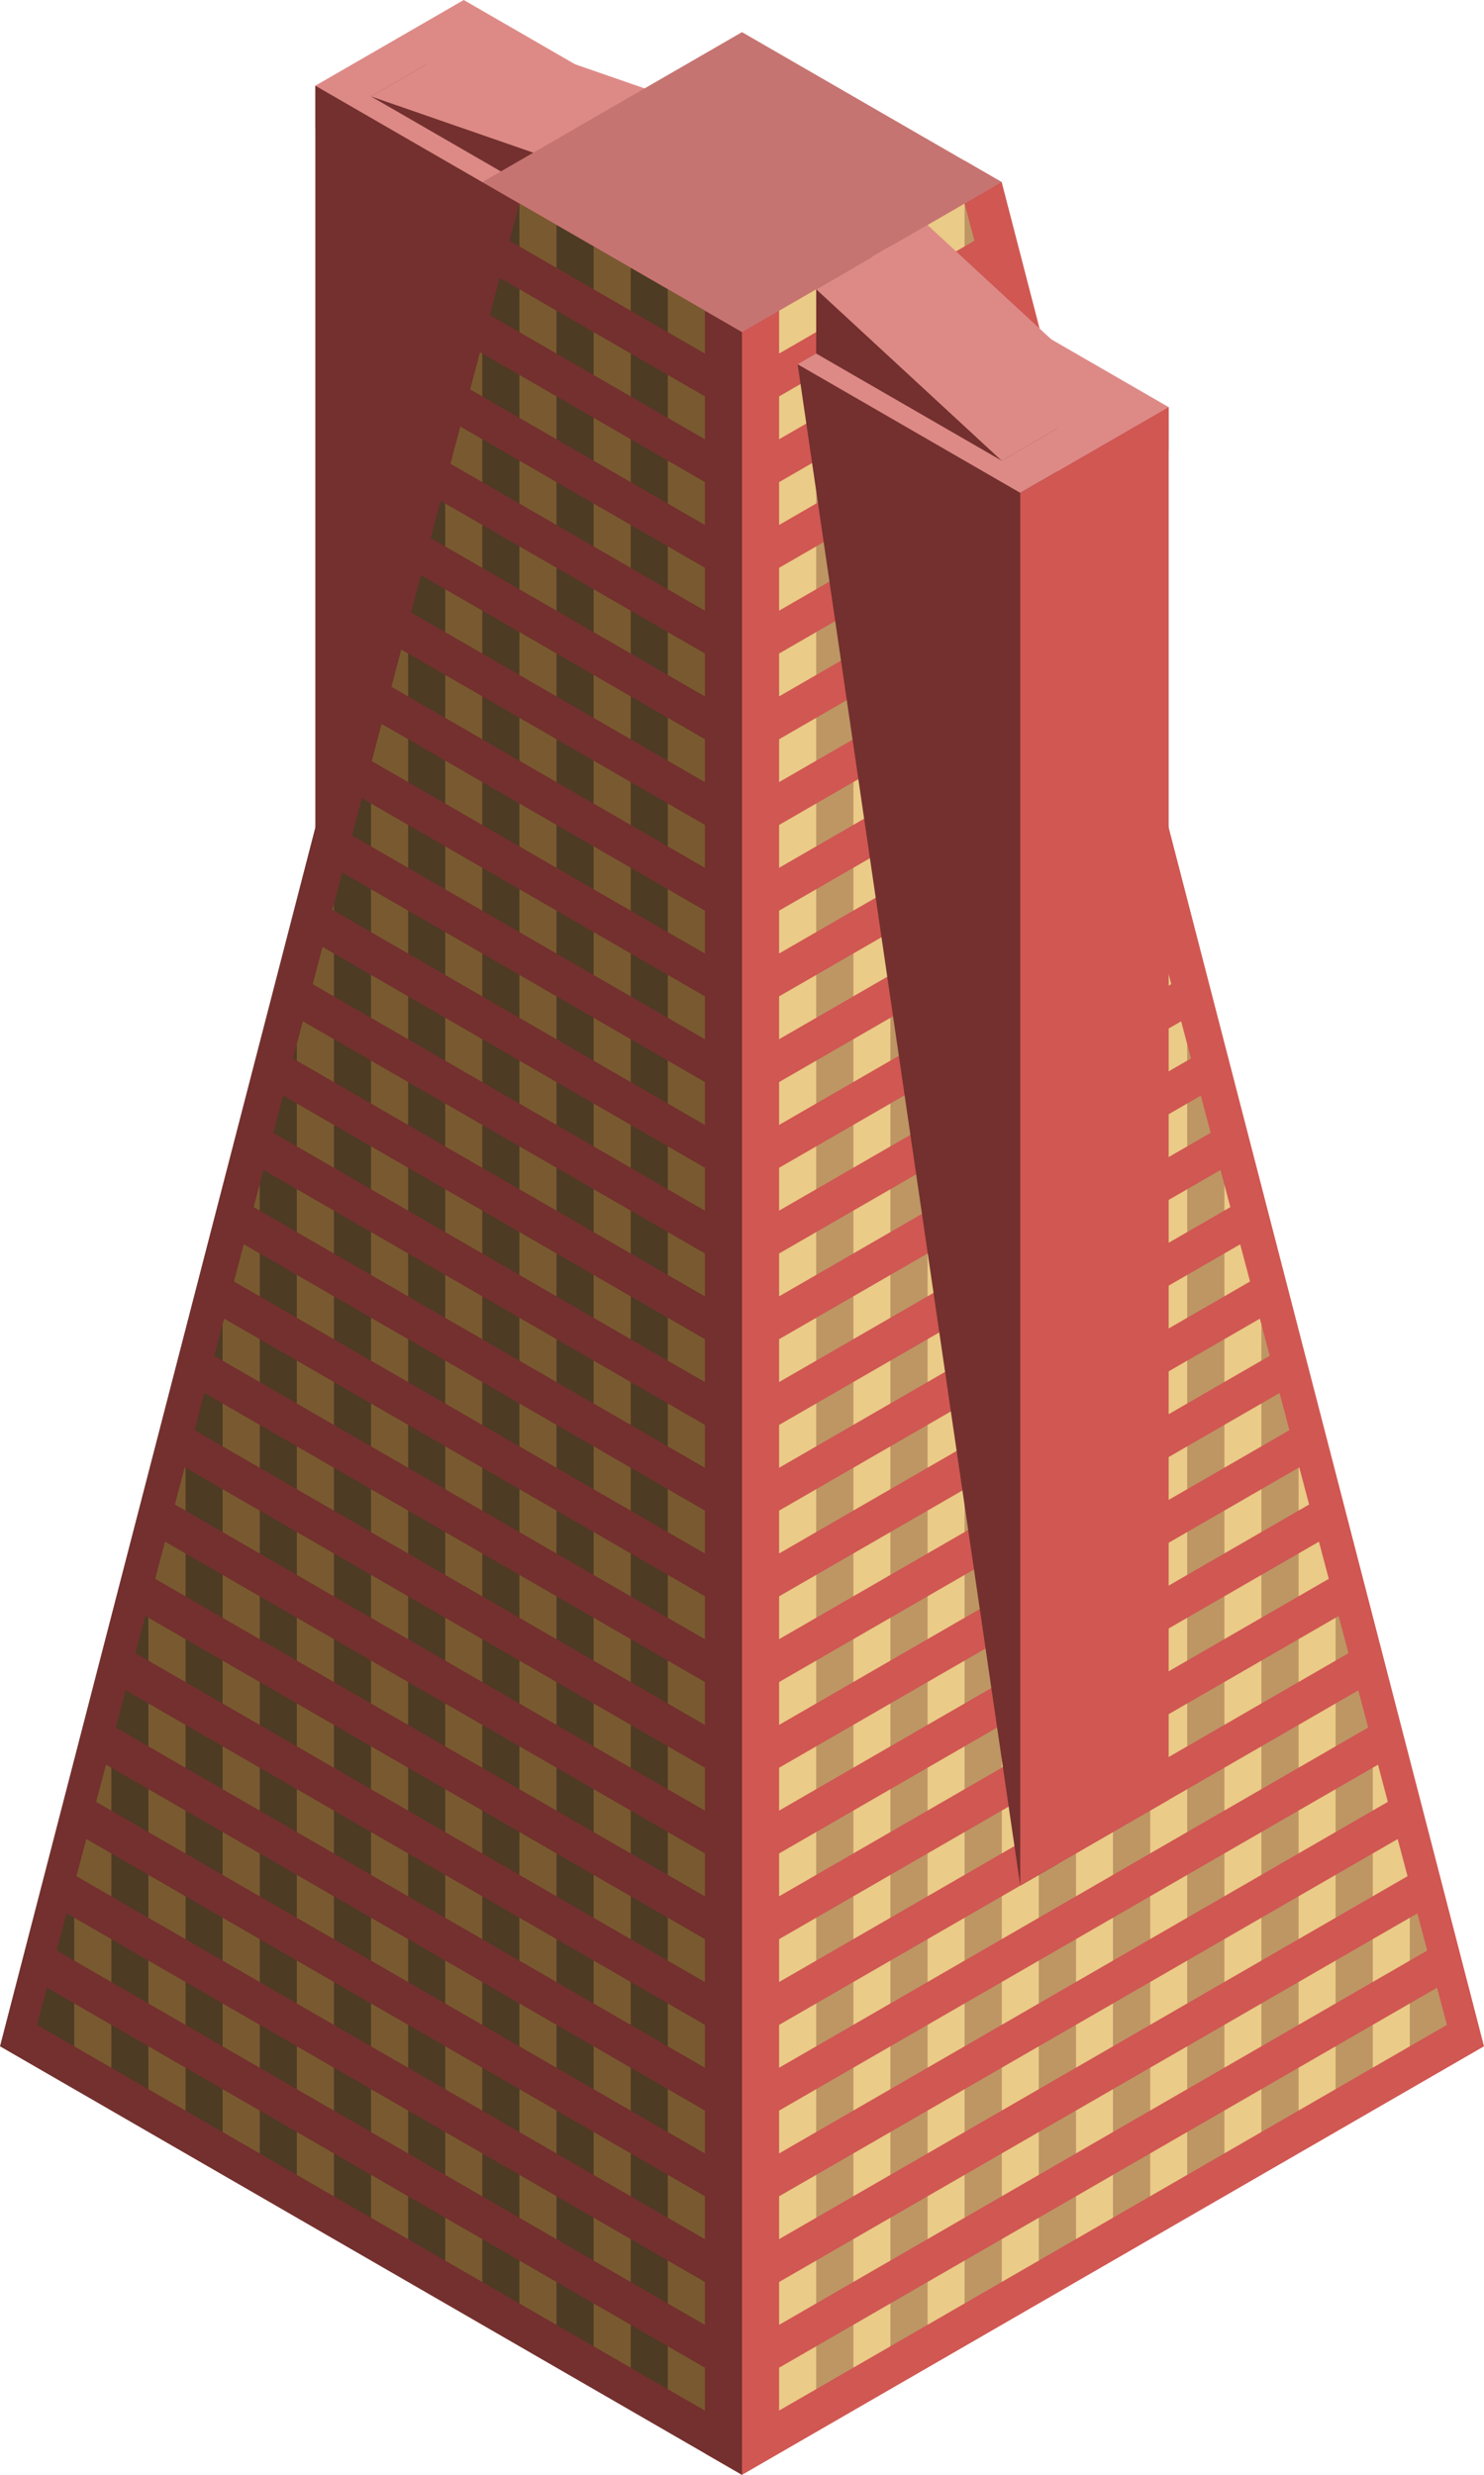 <svg id="Layer_1" data-name="Layer 1" xmlns="http://www.w3.org/2000/svg" viewBox="0 0 200 333.42">
  <defs>
    <style>
      .top-prim {
        fill: #dd8a87;
      }

      .exterior-L-prim {
        fill: #73302e;
      }

      .exterior-R-prim {
        fill: #d05752;
      }

      .top-dark {
        fill: #c67471;
      }

      .window-R-prim {
        fill: #bd9664;
      }

      .window-R-light {
        fill: #eacb87;
      }

      .window-L-prim {
        fill: #4d3b24;
      }

      .window-L-light {
        fill: #795a30;
      }
    </style>
  </defs>
  <title>Artboard 55</title>
  <g id="root">
    <path class="top-prim" d="M42.5,11.547v5.774l30,17.321,25-14.434L62.5,0Z"/>
    <path class="exterior-L-prim" d="M42.5,11.547V150.112l25-124.131Z"/>
    <path class="exterior-L-prim" d="M75,27.425V18.764L57.5,8.661,50,12.991Z"/>
    <path class="top-prim" d="M65,4.331l25,8.66-15,8.66-25-8.66Z"/>
    <path class="exterior-R-prim" d="M100,333.42l-5-2.886V36.085l5,2.887,30-17.321,5,2.887,65,251.147Z"/>
    <path class="exterior-L-prim" d="M100,333.42V38.972L72.5,23.095,65,24.538,0,275.685Z"/>
    <path id="anchor_65_44.744__70" data-name="anchor_65_44.744 _70" class="top-dark" d="M100,44.745l35-20.207L100,4.331,65,24.538Z"/>
    <polygon class="window-R-prim" points="155 278.572 148.558 282.291 150 281.459 150 287.232 145 290.119 145 284.345 140 287.232 140 293.006 159 282.036 155 284.345 155 278.572"/>
    <polygon class="window-R-prim" points="186.948 260.127 190 258.365 190 264.138 185 267.025 185 261.251 180 264.138 180 269.912 192.347 262.783 191.02 257.776 186.948 260.127"/>
    <polygon class="window-R-prim" points="120 298.78 120 304.552 125 301.666 125 295.893 120 298.78"/>
    <polygon class="window-R-prim" points="115 301.666 110 304.553 110 310.326 106.699 312.232 118 305.707 115 307.439 115 301.666"/>
    <polygon class="window-R-prim" points="135 290.119 129.363 293.374 130 293.006 130 298.779 125.096 301.611 138.5 293.872 135 295.892 135 290.119"/>
    <polygon class="window-R-prim" points="175 267.025 177.362 265.661 167.753 271.209 170 269.912 170 275.685 165 278.572 165 272.799 160 275.685 160 281.459 179.5 270.2 175 272.798 175 267.025"/>
    <polygon class="window-R-prim" points="180.408 217.715 180 217.95 180 223.724 181.735 222.722 180.408 217.715"/>
    <polygon class="window-R-prim" points="135 243.931 129.363 247.185 130 246.818 130 252.591 125.076 255.434 138.5 247.684 135 249.704 135 243.931"/>
    <polygon class="window-R-prim" points="175 220.837 177.362 219.473 167.753 225.021 170 223.724 170 229.497 165 232.384 165 226.611 160 229.497 160 235.271 179.5 224.012 175 226.61 175 220.837"/>
    <polygon class="window-R-prim" points="155 232.384 148.558 236.103 150 235.271 150 241.044 145 243.931 145 238.157 140 241.044 140 246.818 159 235.848 155 238.157 155 232.384"/>
    <polygon class="window-R-prim" points="120 252.592 120 258.365 125 255.478 125 249.705 120 252.592"/>
    <polygon class="window-R-prim" points="115 255.478 110 258.365 110 264.138 106.345 266.248 118 259.519 115 261.251 115 255.478"/>
    <polygon class="window-R-prim" points="169.796 177.654 167.982 178.701 169.796 177.654 169.796 177.654"/>
    <polygon class="window-R-prim" points="130 206.403 125.359 209.083 138.633 201.419 135 203.516 135 197.743 129.726 200.788 130 200.63 130 206.403"/>
    <polygon class="window-R-prim" points="159.089 189.609 155 191.969 155 186.196 148.854 189.744 150 189.083 150 194.856 145 197.743 145 191.969 140 194.856 140 200.63 159.089 189.609"/>
    <polygon class="window-R-prim" points="171.122 182.661 170 178.425 170 183.309 165 186.196 165 180.423 160 183.309 160 189.083 171.122 182.661"/>
    <polygon class="window-R-prim" points="106.436 220.008 117.918 213.379 115 215.063 115 209.29 110 212.177 110 217.95 106.436 220.008"/>
    <polygon class="window-R-prim" points="125 209.29 125 203.517 120 206.404 120 212.176 125 209.29"/>
    <polygon class="window-R-prim" points="110 171.762 107.386 173.271 117.821 167.246 115 168.875 115 163.102 120 160.215 120 165.988 125 163.102 125 157.328 130 154.442 130 160.215 126.117 162.457 138.5 155.308 135 157.328 135 151.555 140 148.668 140 154.442 159 143.472 155 145.781 155 140.008 159.184 137.592 159.184 137.592 145.47 145.509 150 142.895 150 148.668 145 151.555 145 145.781 105 168.875 105 168.875 110 165.989 110 171.762"/>
    <polygon class="window-R-prim" points="160.51 142.6 160 140.675 160 142.895 160.51 142.6"/>
    <polygon class="window-R-prim" points="110 125.574 107.386 127.084 118 120.955 115 122.687 115 116.914 120 114.027 120 119.8 125 116.914 125 111.14 130 108.254 130 114.027 125.096 116.859 138.5 109.12 135 111.14 135 105.367 140 102.48 140 108.254 149.898 102.539 149.898 102.539 145 105.367 145 99.593 105 122.687 105 122.687 110 119.801 110 125.574"/>
    <polygon class="window-R-prim" points="148.571 97.531 145.47 99.321 148.571 97.531 148.571 97.531"/>
    <polygon class="window-R-prim" points="110 79.386 106.699 81.292 118 74.767 115 76.499 115 70.726 120 67.839 120 73.613 125 70.726 125 64.952 130 62.066 130 67.839 125.096 70.671 138.5 62.932 135 64.952 135 59.179 137.959 57.47 137.959 57.47 105 76.499 105 76.499 110 73.613 110 79.386"/>
    <polygon class="window-R-prim" points="115 278.572 110 281.459 110 287.232 106.699 289.138 118 282.613 115 284.345 115 278.572"/>
    <polygon class="window-R-prim" points="135 267.025 129.363 270.28 130 269.912 130 275.685 125.096 278.516 138.5 270.778 135 272.798 135 267.025"/>
    <polygon class="window-R-prim" points="120 275.685 120 281.459 125 278.572 125 272.799 120 275.685"/>
    <polygon class="window-R-prim" points="185 238.157 180 241.044 180 246.818 187.041 242.753 187.041 242.753 185 243.931 185 238.157"/>
    <polygon class="window-R-prim" points="155 255.478 148.558 259.197 150 258.365 150 264.138 145 267.025 145 261.252 140 264.138 140 269.912 159 258.942 155 261.251 155 255.478"/>
    <polygon class="window-R-prim" points="175 243.931 177.362 242.567 167.753 248.115 170 246.818 170 252.591 165 255.478 165 249.704 160 252.591 160 258.365 179.5 247.107 175 249.704 175 243.931"/>
    <polygon class="window-R-prim" points="176.428 202.692 176.428 202.692 175 203.516 175 197.743 175.102 197.684 175.102 197.684 167.982 201.795 170 200.63 170 206.403 165 209.29 165 203.516 160 206.403 160 212.177 176.428 202.692"/>
    <polygon class="window-R-prim" points="158.755 212.896 155 215.063 155 209.29 148.558 213.009 150 212.177 150 217.95 145 220.837 145 215.064 140 217.95 140 223.724 158.755 212.896"/>
    <polygon class="window-R-prim" points="106.436 243.102 117.918 236.472 115 238.157 115 232.384 110 235.271 110 241.044 106.436 243.102"/>
    <polygon class="window-R-prim" points="125 232.384 125 226.611 120 229.497 120 235.271 125 232.384"/>
    <polygon class="window-R-prim" points="130 229.497 125.359 232.176 138.337 224.684 135 226.61 135 220.837 129.363 224.092 130 223.724 130 229.497"/>
    <polygon class="window-R-prim" points="159.089 166.515 155 168.875 155 163.102 148.854 166.651 150 165.989 150 171.762 145 174.649 145 168.876 140 171.762 140 177.536 159.089 166.515"/>
    <polygon class="window-R-prim" points="130 183.309 125.359 185.989 138.633 178.325 135 180.422 135 174.649 129.726 177.694 130 177.536 130 183.309"/>
    <polygon class="window-R-prim" points="165.816 162.631 165.816 162.631 165 163.102 165 159.55 164.49 157.623 160 160.215 160 165.989 165.816 162.631"/>
    <polygon class="window-R-prim" points="125 186.196 125 180.423 120 183.309 120 189.083 125 186.196"/>
    <polygon class="window-R-prim" points="106.436 196.914 118.178 190.134 115 191.969 115 186.196 110 189.083 110 194.856 106.436 196.914"/>
    <polygon class="window-R-prim" points="110 148.668 107.386 150.177 118 144.05 115 145.781 115 140.008 120 137.121 120 142.895 125 140.008 125 134.234 130 131.348 130 137.121 126.117 139.363 138.5 132.214 135 134.234 135 128.461 140 125.574 140 131.348 155.204 122.57 155.204 122.569 155 122.687 155 121.8 153.877 117.562 145.47 122.416 150 119.801 150 125.574 145 128.461 145 122.687 105 145.781 105 145.781 110 142.895 110 148.668"/>
    <polygon class="window-R-prim" points="110 102.48 106.699 104.386 118 97.862 115 99.593 115 93.82 120 90.933 120 96.707 125 93.82 125 88.046 130 85.16 130 90.933 125.096 93.764 138.5 86.026 135 88.046 135 82.273 140 79.386 140 85.16 144.592 82.509 143.265 77.501 105 99.593 105 99.593 110 96.707 110 102.48"/>
    <polygon class="window-R-prim" points="110 56.292 106.699 58.198 118 51.674 115 53.405 115 47.632 120 44.745 120 50.519 125 47.632 125 41.858 130 38.972 130 44.745 125.096 47.576 133.979 42.447 132.653 37.44 105 53.405 105 53.405 110 50.519 110 56.292"/>
    <polygon class="window-R-prim" points="120 287.233 120 293.006 125 290.119 125 284.345 120 287.233"/>
    <polygon class="window-R-prim" points="115 290.119 110 293.006 110 298.779 106.699 300.685 118 294.16 115 295.892 115 290.119"/>
    <polygon class="window-R-prim" points="135 278.572 129.363 281.826 130 281.459 130 287.232 125.096 290.063 138.5 282.325 135 284.345 135 278.572"/>
    <polygon class="window-R-prim" points="188.367 247.76 188.367 247.76 186.948 248.58 188.367 247.76"/>
    <polygon class="window-R-prim" points="155 267.025 148.558 270.744 150 269.912 150 275.685 145 278.572 145 272.799 140 275.685 140 281.459 159 270.489 155 272.798 155 267.025"/>
    <polygon class="window-R-prim" points="185 249.704 180 252.591 180 258.365 189.694 252.768 189.694 252.768 185 255.478 185 249.704"/>
    <polygon class="window-R-prim" points="175 255.478 177.362 254.114 167.753 259.662 170 258.365 170 264.138 165 267.025 165 261.252 160 264.138 160 269.912 179.5 258.654 175 261.251 175 255.478"/>
    <polygon class="window-R-prim" points="130 241.044 125.359 243.724 138.337 236.231 135 238.157 135 232.384 129.363 235.638 130 235.271 130 241.044"/>
    <polygon class="window-R-prim" points="125 243.931 125 238.158 120 241.045 120 246.818 125 243.931"/>
    <polygon class="window-R-prim" points="158.755 224.443 155 226.61 155 220.837 148.558 224.556 150 223.724 150 229.497 145 232.384 145 226.611 140 229.497 140 235.271 158.755 224.443"/>
    <polygon class="window-R-prim" points="106.436 254.649 117.918 248.02 115 249.704 115 243.931 110 246.818 110 252.591 106.436 254.649"/>
    <polygon class="window-R-prim" points="179.082 212.707 179.082 212.707 175 215.063 175 209.29 177.362 207.926 167.753 213.474 170 212.177 170 217.95 165 220.837 165 215.063 160 217.95 160 223.724 179.082 212.707"/>
    <polygon class="window-R-prim" points="130 194.856 125.359 197.536 138.633 189.872 135 191.969 135 186.196 129.726 189.241 130 189.083 130 194.856"/>
    <polygon class="window-R-prim" points="159.089 178.062 155 180.422 155 174.649 148.854 178.197 150 177.536 150 183.309 145 186.196 145 180.423 140 183.309 140 189.083 159.089 178.062"/>
    <polygon class="window-R-prim" points="125 197.743 125 191.969 120 194.857 120 200.63 125 197.743"/>
    <polygon class="window-R-prim" points="168.469 172.646 168.469 172.646 165 174.649 165 168.876 160 171.762 160 177.536 168.469 172.646"/>
    <polygon class="window-R-prim" points="106.436 208.461 118.178 201.682 115 203.516 115 197.743 110 200.63 110 206.403 106.436 208.461"/>
    <polygon class="window-R-prim" points="110 160.215 107.386 161.724 118 155.596 115 157.328 115 151.555 120 148.668 120 154.442 125 151.555 125 145.781 130 142.895 130 148.668 126.117 150.91 138.5 143.761 135 145.781 135 140.008 140 137.121 140 142.895 157.857 132.585 157.857 132.585 155 134.234 155 128.461 156.531 127.577 156.531 127.577 145.47 133.963 150 131.348 150 137.121 145 140.008 145 134.234 105 157.328 105 157.328 110 154.442 110 160.215"/>
    <polygon class="window-R-prim" points="145.918 87.516 145.47 87.775 145.918 87.516 145.918 87.516"/>
    <polygon class="window-R-prim" points="110 114.027 106.699 115.933 118 109.408 115 111.14 115 105.367 120 102.48 120 108.254 125 105.367 125 99.593 130 96.707 130 102.48 125.096 105.311 138.5 97.573 135 99.593 135 93.82 140 90.933 140 96.707 147.245 92.524 147.245 92.524 145 93.82 145 88.046 105 111.14 105 111.14 110 108.254 110 114.027"/>
    <polygon class="window-R-prim" points="110 67.839 106.699 69.745 118 63.22 115 64.952 115 59.179 120 56.292 120 62.066 125 59.179 125 53.405 130 50.519 130 56.292 125.096 59.123 136.633 52.463 136.633 52.463 135 53.405 135 47.632 135.306 47.455 135.306 47.455 105 64.952 105 64.952 110 62.066 110 67.839"/>
    <polygon class="window-R-prim" points="175 278.572 178.156 276.75 167.753 282.756 170 281.459 170 287.232 165 290.119 165 284.345 160 287.232 160 293.006 179.5 281.748 175 284.345 175 278.572"/>
    <polygon class="window-R-prim" points="115 313.213 110 316.1 110 321.873 106.699 323.779 118 317.255 115 318.986 115 313.213"/>
    <polygon class="window-R-prim" points="120 310.326 120 316.1 125 313.213 125 307.44 120 310.326"/>
    <polygon class="window-R-prim" points="155 290.119 148.558 293.838 150 293.006 150 298.779 145 301.666 145 295.892 140 298.78 140 304.553 159 293.583 155 295.892 155 290.119"/>
    <polygon class="window-R-prim" points="135 301.666 129.363 304.921 130 304.553 130 310.326 125.096 313.157 138.5 305.419 135 307.439 135 301.666"/>
    <polygon class="window-R-prim" points="193.673 267.791 186.948 271.674 190 269.912 190 275.685 185 278.572 185 272.799 180 275.685 180 281.459 195 272.799 193.673 267.791"/>
    <polygon class="window-R-prim" points="115 267.025 110 269.912 110 275.685 106.699 277.591 118 271.067 115 272.798 115 267.025"/>
    <polygon class="window-R-prim" points="120 264.138 120 269.912 125 267.025 125 261.252 120 264.138"/>
    <polygon class="window-R-prim" points="135 255.478 129.363 258.733 130 258.365 130 264.138 125.076 266.981 138.5 259.231 135 261.251 135 255.478"/>
    <polygon class="window-R-prim" points="155 243.931 148.558 247.65 150 246.818 150 252.591 145 255.478 145 249.705 140 252.592 140 258.365 159 247.395 155 249.704 155 243.931"/>
    <polygon class="window-R-prim" points="183.061 227.73 180 229.497 180 235.271 184.388 232.738 183.061 227.73"/>
    <polygon class="window-R-prim" points="175 232.384 177.362 231.02 167.753 236.568 170 235.271 170 241.044 165 243.931 165 238.157 160 241.044 160 246.818 179.5 235.56 175 238.157 175 232.384"/>
    <polygon class="window-R-prim" points="106.436 231.555 117.918 224.925 115 226.61 115 220.837 110 223.724 110 229.497 106.436 231.555"/>
    <polygon class="window-R-prim" points="159.089 201.156 155 203.516 155 197.743 148.854 201.292 150 200.63 150 206.403 145 209.29 145 203.516 140 206.404 140 212.177 159.089 201.156"/>
    <polygon class="window-R-prim" points="173.775 192.676 172.449 187.669 167.982 190.248 170 189.083 170 194.856 165 197.743 165 191.969 160 194.856 160 200.63 173.775 192.676"/>
    <polygon class="window-R-prim" points="125 220.837 125 215.064 120 217.95 120 223.724 125 220.837"/>
    <polygon class="window-R-prim" points="130 217.95 125.359 220.63 138.337 213.137 135 215.063 135 209.29 129.363 212.545 130 212.177 130 217.95"/>
    <polygon class="window-R-prim" points="110 183.309 106.436 185.367 118.178 178.588 115 180.422 115 174.649 120 171.762 120 177.536 125 174.649 125 168.875 130 165.989 130 171.762 125.359 174.442 138.633 166.778 135 168.875 135 163.102 140 160.215 140 165.989 159.163 154.925 155 157.328 155 151.555 160 148.668 160 154.442 163.163 152.615 161.836 147.608 145.47 157.057 150 154.442 150 160.215 145 163.102 145 157.328 105 180.422 105 180.422 110 177.536 110 183.309"/>
    <polygon class="window-R-prim" points="110 137.121 107.386 138.631 118 132.503 115 134.234 115 128.461 120 125.574 120 131.348 125 128.461 125 122.687 130 119.801 130 125.574 126.117 127.816 138.5 120.667 135 122.687 135 116.914 140 114.027 140 119.8 152.551 112.554 151.224 107.547 145.47 110.869 150 108.254 150 114.027 145 116.914 145 111.14 105 134.234 105 134.234 110 131.348 110 137.121"/>
    <polygon class="window-R-prim" points="110 90.933 106.699 92.839 118 86.314 115 88.046 115 82.273 120 79.386 120 85.16 125 82.273 125 76.499 130 73.613 130 79.386 125.096 82.217 138.5 74.479 135 76.499 135 70.726 140 67.839 140 73.613 141.939 72.493 140.612 67.486 105 88.046 105 88.046 110 85.16 110 90.933"/>
    <polygon class="window-R-prim" points="110 44.745 106.699 46.651 118 40.127 115 41.858 115 36.085 117.5 34.641 105 41.858 110 38.972 110 44.745"/>
    <polygon class="window-R-prim" points="125.096 36.03 131.326 32.432 130 27.425 130 33.198 125.096 36.03"/>
    <polygon class="window-R-prim" points="125 36.085 125 30.312 120 33.198 120 38.972 125 36.085"/>
    <polygon class="window-R-light" points="110 304.553 110 304.553 105 307.439 105 313.213 106.699 312.232 110 310.326 110 304.553"/>
    <polygon class="window-R-light" points="130 293.006 129.363 293.374 125 295.892 125 295.893 125 301.666 125 301.666 125.096 301.611 130 298.779 130 293.006"/>
    <polygon class="window-R-light" points="150 287.232 150 281.459 148.558 282.291 145 284.345 145 284.345 145 290.119 150 287.232"/>
    <polygon class="window-R-light" points="170 275.685 170 269.912 167.753 271.209 165 272.798 165 272.799 165 278.572 170 275.685"/>
    <polygon class="window-R-light" points="190 264.138 190 258.365 186.948 260.127 185 261.251 185 261.251 185 267.025 190 264.138"/>
    <polygon class="window-R-light" points="120 298.779 115 301.666 115 301.666 115 307.439 118 305.707 120 304.553 120 304.552 120 298.78 120 298.779"/>
    <polygon class="window-R-light" points="140 287.232 135 290.119 135 290.119 135 295.892 138.5 293.872 140 293.006 140 293.006 140 287.232 140 287.232"/>
    <polygon class="window-R-light" points="160 275.685 155 278.572 155 278.572 155 284.345 159 282.036 160 281.459 160 281.459 160 275.685 160 275.685"/>
    <polygon class="window-R-light" points="180 264.138 177.362 265.661 175 267.025 175 272.798 179.5 270.2 180 269.912 180 269.912 180 264.138 180 264.138"/>
    <polygon class="window-R-light" points="110 281.459 110 281.459 105 284.345 105 290.119 106.699 289.138 110 287.232 110 281.459"/>
    <polygon class="window-R-light" points="130 269.912 129.363 270.28 125 272.798 125 272.799 125 278.572 125 278.572 125.096 278.516 130 275.685 130 269.912"/>
    <polygon class="window-R-light" points="150 264.138 150 258.365 148.558 259.197 145 261.251 145 261.252 145 267.025 150 264.138"/>
    <polygon class="window-R-light" points="170 252.591 170 246.818 167.753 248.115 165 249.704 165 249.704 165 255.478 170 252.591"/>
    <polygon class="window-R-light" points="185 238.157 185 243.931 187.041 242.753 185.714 237.745 185 238.157 185 238.157"/>
    <polygon class="window-R-light" points="120 275.685 115 278.572 115 278.572 115 284.345 118 282.613 120 281.459 120 281.459 120 275.685 120 275.685"/>
    <polygon class="window-R-light" points="140 264.138 135 267.025 135 267.025 135 272.798 138.5 270.778 140 269.912 140 269.912 140 264.138 140 264.138"/>
    <polygon class="window-R-light" points="160 252.591 155 255.478 155 255.478 155 261.251 159 258.942 160 258.365 160 258.365 160 252.591 160 252.591"/>
    <polygon class="window-R-light" points="180 241.044 177.362 242.567 175 243.931 175 249.704 179.5 247.107 180 246.818 180 246.818 180 241.044 180 241.044"/>
    <polygon class="window-R-light" points="110 258.365 110 258.365 105 261.251 105 267.025 106.345 266.248 110 264.138 110 258.365"/>
    <polygon class="window-R-light" points="130 246.818 129.363 247.185 125 249.704 125 249.705 125 255.478 125 255.478 125.076 255.434 130 252.591 130 246.818"/>
    <polygon class="window-R-light" points="150 241.044 150 235.271 148.558 236.103 145 238.157 145 238.157 145 243.931 150 241.044"/>
    <polygon class="window-R-light" points="170 229.497 170 223.724 167.753 225.021 165 226.61 165 226.611 165 232.384 170 229.497"/>
    <polygon class="window-R-light" points="120 252.591 115 255.478 115 255.478 115 261.251 118 259.519 120 258.365 120 258.365 120 252.592 120 252.591"/>
    <polygon class="window-R-light" points="140 241.044 135 243.931 135 243.931 135 249.704 138.5 247.684 140 246.818 140 246.818 140 241.044 140 241.044"/>
    <polygon class="window-R-light" points="160 229.497 155 232.384 155 232.384 155 238.157 159 235.848 160 235.271 160 235.271 160 229.497 160 229.497"/>
    <polygon class="window-R-light" points="180 217.95 177.362 219.473 175 220.837 175 226.61 179.5 224.012 180 223.724 180 223.724 180 217.95 180 217.95"/>
    <polygon class="window-R-light" points="105 243.931 106.436 243.102 110 241.044 110 235.271 110 235.271 105 238.157 105 243.931"/>
    <polygon class="window-R-light" points="125 232.384 125.359 232.176 130 229.497 130 223.724 129.363 224.092 125 226.61 125 226.611 125 232.384 125 232.384"/>
    <polygon class="window-R-light" points="150 217.95 150 212.177 148.558 213.009 145 215.063 145 215.064 145 220.837 150 217.95"/>
    <polygon class="window-R-light" points="170 206.403 170 200.63 167.982 201.795 165 203.516 165 203.516 165 209.29 170 206.403"/>
    <polygon class="window-R-light" points="117.918 236.472 120 235.271 120 235.271 120 229.497 120 229.497 115 232.384 115 232.384 115 238.157 117.918 236.472"/>
    <polygon class="window-R-light" points="138.337 224.684 140 223.724 140 223.724 140 217.95 140 217.95 135 220.837 135 220.837 135 226.61 138.337 224.684"/>
    <polygon class="window-R-light" points="158.755 212.896 160 212.177 160 212.177 160 206.403 160 206.403 155 209.29 155 209.29 155 215.063 158.755 212.896"/>
    <polygon class="window-R-light" points="175 203.516 176.428 202.692 175.102 197.684 175 197.743 175 203.516"/>
    <polygon class="window-R-light" points="105 220.837 106.436 220.008 110 217.95 110 212.177 110 212.177 105 215.063 105 220.837"/>
    <polygon class="window-R-light" points="125 209.29 125.359 209.083 130 206.403 130 200.63 129.726 200.788 125 203.516 125 203.517 125 209.29 125 209.29"/>
    <polygon class="window-R-light" points="150 194.856 150 189.083 148.854 189.744 145 191.969 145 191.969 145 197.743 150 194.856"/>
    <polygon class="window-R-light" points="170 183.309 170 178.425 169.796 177.654 167.982 178.701 165 180.422 165 180.423 165 186.196 170 183.309"/>
    <polygon class="window-R-light" points="117.918 213.379 120 212.177 120 212.176 120 206.404 120 206.403 115 209.29 115 209.29 115 215.063 117.918 213.379"/>
    <polygon class="window-R-light" points="138.633 201.419 140 200.63 140 200.63 140 194.856 140 194.856 135 197.743 135 197.743 135 203.516 138.633 201.419"/>
    <polygon class="window-R-light" points="159.089 189.609 160 189.083 160 189.083 160 183.309 160 183.309 155 186.196 155 186.196 155 191.969 159.089 189.609"/>
    <polygon class="window-R-light" points="105 197.743 106.436 196.914 110 194.856 110 189.083 110 189.083 105 191.969 105 197.743"/>
    <polygon class="window-R-light" points="125 186.196 125.359 185.989 130 183.309 130 177.536 129.726 177.694 125 180.422 125 180.423 125 186.196 125 186.196"/>
    <polygon class="window-R-light" points="150 171.762 150 165.989 148.854 166.651 145 168.875 145 168.876 145 174.649 150 171.762"/>
    <polygon class="window-R-light" points="165.816 162.631 165 159.55 165 163.102 165.816 162.631"/>
    <polygon class="window-R-light" points="118.178 190.134 120 189.083 120 189.083 120 183.309 120 183.309 115 186.196 115 186.196 115 191.969 118.178 190.134"/>
    <polygon class="window-R-light" points="138.633 178.325 140 177.536 140 177.536 140 171.762 140 171.762 135 174.649 135 174.649 135 180.422 138.633 178.325"/>
    <polygon class="window-R-light" points="159.089 166.515 160 165.989 160 165.989 160 160.215 160 160.215 155 163.102 155 163.102 155 168.875 159.089 166.515"/>
    <polygon class="window-R-light" points="110 171.762 110 165.989 105 168.875 105 174.649 107.386 173.271 110 171.762"/>
    <polygon class="window-R-light" points="130 154.442 125 157.328 125 163.102 125 163.102 126.117 162.457 130 160.215 130 154.442"/>
    <polygon class="window-R-light" points="150 148.668 150 142.895 145.47 145.509 145 145.781 145 145.781 145 151.555 150 148.668"/>
    <polygon class="window-R-light" points="115 163.102 115 168.875 117.821 167.246 120 165.989 120 165.988 120 160.215 115 163.102"/>
    <polygon class="window-R-light" points="135 151.555 135 157.328 138.5 155.308 140 154.442 140 154.442 140 148.668 135 151.555"/>
    <polygon class="window-R-light" points="155 145.781 159 143.472 160 142.895 160 142.895 160 140.675 159.184 137.592 155 140.008 155 145.781"/>
    <polygon class="window-R-light" points="110 148.668 110 142.895 105 145.781 105 151.555 107.386 150.177 110 148.668"/>
    <polygon class="window-R-light" points="130 131.348 125 134.234 125 140.008 125 140.008 126.117 139.363 130 137.121 130 131.348"/>
    <polygon class="window-R-light" points="150 125.574 150 119.801 145.47 122.416 145 122.687 145 122.687 145 128.461 150 125.574"/>
    <polygon class="window-R-light" points="115 140.008 115 145.781 118 144.05 120 142.895 120 142.895 120 137.121 115 140.008"/>
    <polygon class="window-R-light" points="135 128.461 135 134.234 138.5 132.214 140 131.348 140 131.348 140 125.574 135 128.461"/>
    <polygon class="window-R-light" points="155.204 122.569 155 121.8 155 122.687 155.204 122.569"/>
    <polygon class="window-R-light" points="110 125.574 110 119.801 105 122.687 105 128.461 107.386 127.084 110 125.574"/>
    <polygon class="window-R-light" points="130 108.254 125 111.14 125 116.914 125 116.914 125.096 116.859 130 114.027 130 108.254"/>
    <polygon class="window-R-light" points="149.898 102.539 148.571 97.531 145.47 99.321 145 99.593 145 99.593 145 105.367 149.898 102.539"/>
    <polygon class="window-R-light" points="115 116.914 115 122.687 118 120.955 120 119.801 120 119.8 120 114.027 115 116.914"/>
    <polygon class="window-R-light" points="135 105.367 135 111.14 138.5 109.12 140 108.254 140 108.254 140 102.48 135 105.367"/>
    <polygon class="window-R-light" points="110 102.48 110 96.707 105 99.593 105 105.367 106.699 104.386 110 102.48"/>
    <polygon class="window-R-light" points="130 85.16 125 88.046 125 93.82 125 93.82 125.096 93.764 130 90.933 130 85.16"/>
    <polygon class="window-R-light" points="115 93.82 115 99.593 118 97.862 120 96.707 120 96.707 120 90.933 115 93.82"/>
    <polygon class="window-R-light" points="135 82.273 135 88.046 138.5 86.026 140 85.16 140 85.16 140 79.386 135 82.273"/>
    <polygon class="window-R-light" points="110 79.386 110 73.613 105 76.499 105 82.273 106.699 81.292 110 79.386"/>
    <polygon class="window-R-light" points="130 62.066 125 64.952 125 70.726 125 70.726 125.096 70.671 130 67.839 130 62.066"/>
    <polygon class="window-R-light" points="115 70.726 115 76.499 118 74.767 120 73.613 120 73.613 120 67.839 115 70.726"/>
    <polygon class="window-R-light" points="135 64.952 138.5 62.932 139.286 62.478 137.959 57.47 135 59.179 135 64.952"/>
    <polygon class="window-R-light" points="110 56.292 110 50.519 105 53.405 105 59.179 106.699 58.198 110 56.292"/>
    <polygon class="window-R-light" points="130 38.972 125 41.858 125 47.632 125 47.632 125.096 47.576 130 44.745 130 38.972"/>
    <polygon class="window-R-light" points="115 47.632 115 53.405 118 51.674 120 50.519 120 50.519 120 44.745 115 47.632"/>
    <polygon class="window-R-light" points="110 316.1 110 316.1 105 318.986 105 324.76 106.699 323.779 110 321.873 110 316.1"/>
    <polygon class="window-R-light" points="130 304.553 129.363 304.921 125 307.439 125 307.44 125 313.213 125 313.213 125.096 313.157 130 310.326 130 304.553"/>
    <polygon class="window-R-light" points="150 298.779 150 293.006 148.558 293.838 145 295.892 145 295.892 145 301.666 150 298.779"/>
    <polygon class="window-R-light" points="170 287.232 170 281.459 167.753 282.756 165 284.345 165 284.345 165 290.119 170 287.232"/>
    <polygon class="window-R-light" points="190 275.685 190 269.912 186.948 271.674 185 272.798 185 272.799 185 278.572 190 275.685"/>
    <polygon class="window-R-light" points="120 310.326 115 313.213 115 313.213 115 318.986 118 317.255 118.687 316.858 120 316.1 120 316.1 120 310.326 120 310.326"/>
    <polygon class="window-R-light" points="140 298.779 135 301.666 135 301.666 135 307.439 138.5 305.419 139.424 304.885 140 304.553 140 304.553 140 298.78 140 298.779"/>
    <polygon class="window-R-light" points="160 287.232 155 290.119 155 290.119 155 295.892 159 293.583 160 293.006 160 293.006 160 287.232 160 287.232"/>
    <polygon class="window-R-light" points="180 275.685 178.156 276.75 175 278.572 175 284.345 179.5 281.748 180 281.459 180 281.459 180 275.685 180 275.685"/>
    <polygon class="window-R-light" points="110 293.006 110 293.006 105 295.892 105 301.666 106.699 300.685 110 298.779 110 293.006"/>
    <polygon class="window-R-light" points="130 281.459 129.363 281.826 125 284.345 125 284.345 125 290.119 125 290.119 125.096 290.063 130 287.232 130 281.459"/>
    <polygon class="window-R-light" points="150 275.685 150 269.912 148.558 270.744 145 272.798 145 272.799 145 278.572 150 275.685"/>
    <polygon class="window-R-light" points="170 264.138 170 258.365 167.753 259.662 165 261.251 165 261.252 165 267.025 170 264.138"/>
    <polygon class="window-R-light" points="185 249.704 185 249.704 185 255.478 189.694 252.768 188.367 247.76 186.948 248.58 185 249.704"/>
    <polygon class="window-R-light" points="120 287.232 115 290.119 115 290.119 115 295.892 118 294.16 120 293.006 120 293.006 120 287.233 120 287.232"/>
    <polygon class="window-R-light" points="140 275.685 135 278.572 135 278.572 135 284.345 138.5 282.325 140 281.459 140 281.459 140 275.685 140 275.685"/>
    <polygon class="window-R-light" points="160 264.138 155 267.025 155 267.025 155 272.798 159 270.489 160 269.912 160 269.912 160 264.138 160 264.138"/>
    <polygon class="window-R-light" points="180 252.591 177.362 254.114 175 255.478 175 261.251 179.5 258.654 180 258.365 180 258.365 180 252.591 180 252.591"/>
    <polygon class="window-R-light" points="110 269.912 110 269.912 105 272.798 105 278.572 106.699 277.591 110 275.685 110 269.912"/>
    <polygon class="window-R-light" points="130 258.365 129.363 258.733 125 261.251 125 261.252 125 267.025 125 267.025 125.076 266.981 130 264.138 130 258.365"/>
    <polygon class="window-R-light" points="150 252.591 150 246.818 148.558 247.65 145 249.704 145 249.705 145 255.478 150 252.591"/>
    <polygon class="window-R-light" points="170 241.044 170 235.271 167.753 236.568 165 238.157 165 238.157 165 243.931 170 241.044"/>
    <polygon class="window-R-light" points="120 264.138 115 267.025 115 267.025 115 272.798 118 271.067 120 269.912 120 269.912 120 264.138 120 264.138"/>
    <polygon class="window-R-light" points="140 252.591 135 255.478 135 255.478 135 261.251 138.5 259.231 140 258.365 140 258.365 140 252.592 140 252.591"/>
    <polygon class="window-R-light" points="160 241.044 155 243.931 155 243.931 155 249.704 159 247.395 160 246.818 160 246.818 160 241.044 160 241.044"/>
    <polygon class="window-R-light" points="180 229.497 177.362 231.02 175 232.384 175 238.157 179.5 235.56 180 235.271 180 235.271 180 229.497 180 229.497"/>
    <polygon class="window-R-light" points="105 255.478 106.436 254.649 110 252.591 110 246.818 110 246.818 105 249.704 105 255.478"/>
    <polygon class="window-R-light" points="125 243.931 125.359 243.724 130 241.044 130 235.271 129.363 235.638 125 238.157 125 238.158 125 243.931 125 243.931"/>
    <polygon class="window-R-light" points="150 229.497 150 223.724 148.558 224.556 145 226.61 145 226.611 145 232.384 150 229.497"/>
    <polygon class="window-R-light" points="170 217.95 170 212.177 167.753 213.474 165 215.063 165 215.063 165 220.837 170 217.95"/>
    <polygon class="window-R-light" points="117.918 248.02 120 246.818 120 246.818 120 241.045 120 241.044 115 243.931 115 243.931 115 249.704 117.918 248.02"/>
    <polygon class="window-R-light" points="138.337 236.231 140 235.271 140 235.271 140 229.497 140 229.497 135 232.384 135 232.384 135 238.157 138.337 236.231"/>
    <polygon class="window-R-light" points="158.755 224.443 160 223.724 160 223.724 160 217.95 160 217.95 155 220.837 155 220.837 155 226.61 158.755 224.443"/>
    <polygon class="window-R-light" points="175 215.063 179.082 212.707 177.755 207.699 177.362 207.926 175 209.29 175 215.063"/>
    <polygon class="window-R-light" points="105 232.384 106.436 231.555 110 229.497 110 223.724 110 223.724 105 226.61 105 232.384"/>
    <polygon class="window-R-light" points="125 220.837 125.359 220.63 130 217.95 130 212.177 129.363 212.545 125 215.063 125 215.064 125 220.837 125 220.837"/>
    <polygon class="window-R-light" points="150 206.403 150 200.63 148.854 201.292 145 203.516 145 203.516 145 209.29 150 206.403"/>
    <polygon class="window-R-light" points="170 194.856 170 189.083 167.982 190.248 165 191.969 165 191.969 165 197.743 170 194.856"/>
    <polygon class="window-R-light" points="117.918 224.925 120 223.724 120 223.724 120 217.95 120 217.95 115 220.837 115 220.837 115 226.61 117.918 224.925"/>
    <polygon class="window-R-light" points="138.337 213.137 140 212.177 140 212.177 140 206.404 140 206.403 135 209.29 135 209.29 135 215.063 138.337 213.137"/>
    <polygon class="window-R-light" points="159.089 201.156 160 200.63 160 200.63 160 194.856 160 194.856 155 197.743 155 197.743 155 203.516 159.089 201.156"/>
    <polygon class="window-R-light" points="105 209.29 106.436 208.461 110 206.403 110 200.63 110 200.63 105 203.516 105 209.29"/>
    <polygon class="window-R-light" points="125 197.743 125.359 197.536 130 194.856 130 189.083 129.726 189.241 125 191.969 125 191.969 125 197.743 125 197.743"/>
    <polygon class="window-R-light" points="150 183.309 150 177.536 148.854 178.197 145 180.422 145 180.423 145 186.196 150 183.309"/>
    <polygon class="window-R-light" points="168.469 172.646 167.143 167.638 165 168.875 165 168.876 165 174.649 168.469 172.646"/>
    <polygon class="window-R-light" points="118.178 201.682 120 200.63 120 200.63 120 194.857 120 194.856 115 197.743 115 197.743 115 203.516 118.178 201.682"/>
    <polygon class="window-R-light" points="138.633 189.872 140 189.083 140 189.083 140 183.309 140 183.309 135 186.196 135 186.196 135 191.969 138.633 189.872"/>
    <polygon class="window-R-light" points="159.089 178.062 160 177.536 160 177.536 160 171.762 160 171.762 155 174.649 155 174.649 155 180.422 159.089 178.062"/>
    <polygon class="window-R-light" points="105 186.196 106.436 185.367 110 183.309 110 177.536 105 180.422 105 186.196"/>
    <polygon class="window-R-light" points="130 165.989 125 168.875 125 174.649 125 174.649 125.359 174.442 130 171.762 130 165.989"/>
    <polygon class="window-R-light" points="150 160.215 150 154.442 145.47 157.057 145 157.328 145 157.328 145 163.102 150 160.215"/>
    <polygon class="window-R-light" points="115 174.649 115 180.422 118.178 178.588 120 177.536 120 177.536 120 171.762 115 174.649"/>
    <polygon class="window-R-light" points="135 163.102 135 168.875 138.633 166.778 140 165.989 140 165.989 140 160.215 135 163.102"/>
    <polygon class="window-R-light" points="155 151.555 155 157.328 159.163 154.925 160 154.442 160 154.442 160 148.668 155 151.555"/>
    <polygon class="window-R-light" points="110 160.215 110 154.442 105 157.328 105 163.102 107.386 161.724 110 160.215"/>
    <polygon class="window-R-light" points="130 142.895 125 145.781 125 151.555 125 151.555 126.117 150.91 130 148.668 130 142.895"/>
    <polygon class="window-R-light" points="150 137.121 150 131.348 145.47 133.963 145 134.234 145 134.234 145 140.008 150 137.121"/>
    <polygon class="window-R-light" points="115 151.555 115 157.328 118 155.596 120 154.442 120 154.442 120 148.668 115 151.555"/>
    <polygon class="window-R-light" points="135 140.008 135 145.781 138.5 143.761 140 142.895 140 142.895 140 137.121 135 140.008"/>
    <polygon class="window-R-light" points="155 134.234 157.857 132.585 156.531 127.577 155 128.461 155 134.234"/>
    <polygon class="window-R-light" points="110 137.121 110 131.348 105 134.234 105 140.008 107.386 138.631 110 137.121"/>
    <polygon class="window-R-light" points="130 119.801 125 122.687 125 128.461 125 128.461 126.117 127.816 130 125.574 130 119.801"/>
    <polygon class="window-R-light" points="150 114.027 150 108.254 145.47 110.869 145 111.14 145 111.14 145 116.914 150 114.027"/>
    <polygon class="window-R-light" points="115 128.461 115 134.234 118 132.503 120 131.348 120 131.348 120 125.574 115 128.461"/>
    <polygon class="window-R-light" points="135 116.914 135 122.687 138.5 120.667 140 119.801 140 119.8 140 114.027 135 116.914"/>
    <polygon class="window-R-light" points="110 114.027 110 108.254 105 111.14 105 116.914 106.699 115.933 110 114.027"/>
    <polygon class="window-R-light" points="130 96.707 125 99.593 125 105.367 125 105.367 125.096 105.311 130 102.48 130 96.707"/>
    <polygon class="window-R-light" points="147.245 92.524 145.918 87.516 145.47 87.775 145 88.046 145 88.046 145 93.82 147.245 92.524"/>
    <polygon class="window-R-light" points="115 105.367 115 111.14 118 109.408 120 108.254 120 108.254 120 102.48 115 105.367"/>
    <polygon class="window-R-light" points="135 93.82 135 99.593 138.5 97.573 140 96.707 140 96.707 140 90.933 135 93.82"/>
    <polygon class="window-R-light" points="110 90.933 110 85.16 105 88.046 105 93.82 106.699 92.839 110 90.933"/>
    <polygon class="window-R-light" points="130 73.613 125 76.499 125 82.273 125 82.273 125.096 82.217 130 79.386 130 73.613"/>
    <polygon class="window-R-light" points="115 82.273 115 88.046 118 86.314 120 85.16 120 85.16 120 79.386 115 82.273"/>
    <polygon class="window-R-light" points="135 70.726 135 76.499 138.5 74.479 140 73.613 140 73.613 140 67.839 135 70.726"/>
    <polygon class="window-R-light" points="110 67.839 110 62.066 105 64.952 105 70.726 106.699 69.745 110 67.839"/>
    <polygon class="window-R-light" points="130 50.519 125 53.405 125 59.179 125 59.179 125.096 59.123 130 56.292 130 50.519"/>
    <polygon class="window-R-light" points="115 59.179 115 64.952 118 63.22 120 62.066 120 62.066 120 56.292 115 59.179"/>
    <polygon class="window-R-light" points="135 53.405 136.633 52.463 135.306 47.455 135 47.632 135 53.405"/>
    <polygon class="window-R-light" points="110 44.745 110 38.972 105 41.858 105 47.632 106.699 46.651 110 44.745"/>
    <polygon class="window-R-light" points="125 36.085 125.096 36.03 130 33.198 130 27.425 125 30.312 125 36.085 125 36.085"/>
    <polygon class="window-R-light" points="115 41.858 118 40.127 120 38.972 120 38.972 120 33.198 117.5 34.641 115 36.085 115 41.858"/>
    <path class="top-prim" d="M107.5,49.075l2.5,7.217,27.5,15.877,20-11.547V54.849l-30-17.321Z"/>
    <path class="exterior-L-prim" d="M137.5,66.396l5-2.887V251.148l-5,2.887-30-204.96Z"/>
    <path class="exterior-R-prim" d="M137.5,254.035l20-11.547V54.849l-20,11.547Z"/>
    <path class="exterior-L-prim" d="M135,62.066l7.5-4.33-25-23.094-7.5,4.33v8.66Z"/>
    <path class="top-prim" d="M125,30.311l25,23.094-15,8.661L110,38.972Z"/>
    <polygon class="window-L-prim" points="90 304.553 85 301.666 85 307.439 82 305.707 93.301 312.232 90 310.326 90 304.553"/>
    <polygon class="window-L-prim" points="75 295.893 75 301.666 80 304.552 80 298.78 75 295.893"/>
    <polygon class="window-L-prim" points="70 293.006 70.637 293.374 65 290.119 65 295.892 61.5 293.872 74.904 301.611 70 298.779 70 293.006"/>
    <polygon class="window-L-prim" points="35 272.799 35 278.572 30 275.685 30 269.912 32.247 271.209 22.638 265.661 25 267.025 25 272.798 20.5 270.2 40 281.459 40 275.685 35 272.799"/>
    <polygon class="window-L-prim" points="15 261.251 15 267.025 10 264.138 10 258.365 13.052 260.127 8.98 257.776 7.653 262.783 20 269.912 20 264.138 15 261.251"/>
    <polygon class="window-L-prim" points="55 284.345 55 290.119 50 287.232 50 281.459 51.442 282.291 45 278.572 45 284.345 41 282.036 60 293.006 60 287.232 55 284.345"/>
    <polygon class="window-L-prim" points="90 258.365 85 255.478 85 261.251 82 259.519 93.655 266.248 90 264.138 90 258.365"/>
    <polygon class="window-L-prim" points="55 238.157 55 243.931 50 241.044 50 235.271 51.442 236.103 45 232.384 45 238.157 41 235.848 60 246.818 60 241.044 55 238.157"/>
    <polygon class="window-L-prim" points="19.592 217.715 18.265 222.722 20 223.724 20 217.95 19.592 217.715"/>
    <polygon class="window-L-prim" points="75 249.705 75 255.478 80 258.365 80 252.592 75 249.705"/>
    <polygon class="window-L-prim" points="35 226.611 35 232.384 30 229.497 30 223.724 32.247 225.021 22.638 219.473 25 220.837 25 226.61 20.5 224.012 40 235.271 40 229.497 35 226.611"/>
    <polygon class="window-L-prim" points="70 246.818 70.637 247.185 65 243.931 65 249.704 61.5 247.684 74.924 255.434 70 252.591 70 246.818"/>
    <polygon class="window-L-prim" points="55 191.969 55 197.743 50 194.856 50 189.083 51.146 189.744 45 186.196 45 191.969 40.911 189.609 60 200.63 60 194.856 55 191.969"/>
    <polygon class="window-L-prim" points="30.204 177.654 30.204 177.654 32.018 178.701 30.204 177.654"/>
    <polygon class="window-L-prim" points="90 212.177 85 209.29 85 215.063 82.082 213.379 93.564 220.008 90 217.95 90 212.177"/>
    <polygon class="window-L-prim" points="70 200.63 70.274 200.788 65 197.743 65 203.516 61.367 201.419 74.641 209.083 70 206.403 70 200.63"/>
    <polygon class="window-L-prim" points="75 203.517 75 209.29 80 212.176 80 206.404 75 203.517"/>
    <polygon class="window-L-prim" points="35 180.423 35 186.196 30 183.309 30 178.425 28.878 182.661 40 189.083 40 183.309 35 180.423"/>
    <polygon class="window-L-prim" points="55 145.781 55 151.555 50 148.668 50 142.895 54.53 145.509 40.816 137.592 40.816 137.592 45 140.008 45 145.781 41 143.472 60 154.442 60 148.668 65 151.555 65 157.328 61.5 155.308 73.883 162.457 70 160.215 70 154.442 75 157.328 75 163.102 80 165.988 80 160.215 85 163.102 85 168.875 82.179 167.246 92.614 173.271 90 171.762 90 165.989 95 168.875 95 168.875 55 145.781"/>
    <polygon class="window-L-prim" points="39.49 142.6 40 142.895 40 140.675 39.49 142.6"/>
    <polygon class="window-L-prim" points="55 99.593 55 105.367 50.102 102.539 50.102 102.539 60 108.254 60 102.48 65 105.367 65 111.14 61.5 109.12 74.904 116.859 70 114.027 70 108.254 75 111.14 75 116.914 80 119.8 80 114.027 85 116.914 85 122.687 82 120.955 92.614 127.084 90 125.574 90 119.801 95 122.687 95 122.687 55 99.593"/>
    <polygon class="window-L-prim" points="51.429 97.531 51.429 97.531 54.53 99.321 51.429 97.531"/>
    <polygon class="window-L-prim" points="62.041 57.47 62.041 57.47 65 59.179 65 64.952 61.5 62.932 74.904 70.671 70 67.839 70 62.066 75 64.952 75 70.726 80 73.613 80 67.839 85 70.726 85 76.499 82 74.767 93.301 81.292 90 79.386 90 73.613 95 76.499 95 76.499 62.041 57.47"/>
    <polygon class="window-L-prim" points="15 238.157 15 243.931 12.959 242.753 12.959 242.753 20 246.818 20 241.044 15 238.157"/>
    <polygon class="window-L-prim" points="70 269.912 70.637 270.28 65 267.025 65 272.798 61.5 270.778 74.904 278.516 70 275.685 70 269.912"/>
    <polygon class="window-L-prim" points="55 261.252 55 267.025 50 264.138 50 258.365 51.442 259.197 45 255.478 45 261.251 41 258.942 60 269.912 60 264.138 55 261.252"/>
    <polygon class="window-L-prim" points="35 249.704 35 255.478 30 252.591 30 246.818 32.247 248.115 22.638 242.567 25 243.931 25 249.704 20.5 247.107 40 258.365 40 252.591 35 249.704"/>
    <polygon class="window-L-prim" points="75 272.799 75 278.572 80 281.459 80 275.685 75 272.799"/>
    <polygon class="window-L-prim" points="90 281.459 85 278.572 85 284.345 82 282.613 93.301 289.138 90 287.232 90 281.459"/>
    <polygon class="window-L-prim" points="75 226.611 75 232.384 80 235.271 80 229.497 75 226.611"/>
    <polygon class="window-L-prim" points="90 235.271 85 232.384 85 238.157 82.082 236.472 93.564 243.102 90 241.044 90 235.271"/>
    <polygon class="window-L-prim" points="55 215.064 55 220.837 50 217.95 50 212.177 51.442 213.009 45 209.29 45 215.063 41.245 212.896 60 223.724 60 217.95 55 215.064"/>
    <polygon class="window-L-prim" points="35 203.516 35 209.29 30 206.403 30 200.63 32.018 201.795 24.898 197.684 24.898 197.684 25 197.743 25 203.516 23.572 202.692 23.572 202.692 40 212.177 40 206.403 35 203.516"/>
    <polygon class="window-L-prim" points="70 223.724 70.637 224.092 65 220.837 65 226.61 61.663 224.684 74.641 232.176 70 229.497 70 223.724"/>
    <polygon class="window-L-prim" points="90 189.083 85 186.196 85 191.969 81.822 190.134 93.564 196.914 90 194.856 90 189.083"/>
    <polygon class="window-L-prim" points="70 177.536 70.274 177.694 65 174.649 65 180.422 61.367 178.325 74.641 185.989 70 183.309 70 177.536"/>
    <polygon class="window-L-prim" points="55 168.876 55 174.649 50 171.762 50 165.989 51.146 166.651 45 163.102 45 168.875 40.911 166.515 60 177.536 60 171.762 55 168.876"/>
    <polygon class="window-L-prim" points="35.51 157.623 35 159.55 35 163.102 34.184 162.631 34.184 162.631 40 165.989 40 160.215 35.51 157.623"/>
    <polygon class="window-L-prim" points="75 180.423 75 186.196 80 189.083 80 183.309 75 180.423"/>
    <polygon class="window-L-prim" points="55 122.687 55 128.461 50 125.574 50 119.801 54.53 122.416 46.123 117.562 45 121.8 45 122.687 44.796 122.569 44.796 122.57 60 131.348 60 125.574 65 128.461 65 134.234 61.5 132.214 73.883 139.363 70 137.121 70 131.348 75 134.234 75 140.008 80 142.895 80 137.121 85 140.008 85 145.781 82 144.05 92.614 150.177 90 148.668 90 142.895 95 145.781 95 145.781 55 122.687"/>
    <polygon class="window-L-prim" points="56.735 77.501 55.408 82.509 60 85.16 60 79.386 65 82.273 65 88.046 61.5 86.026 74.904 93.764 70 90.933 70 85.16 75 88.046 75 93.82 80 96.707 80 90.933 85 93.82 85 99.593 82 97.862 93.301 104.386 90 102.48 90 96.707 95 99.593 95 99.593 56.735 77.501"/>
    <polygon class="window-L-prim" points="67.347 37.44 66.021 42.447 74.904 47.576 70 44.745 70 38.972 75 41.858 75 47.632 80 50.519 80 44.745 85 47.632 85 53.405 82 51.674 93.301 58.198 90 56.292 90 50.519 95 53.405 95 53.405 67.347 37.44"/>
    <polygon class="window-L-prim" points="11.633 247.76 11.633 247.76 13.052 248.58 11.633 247.76"/>
    <polygon class="window-L-prim" points="90 293.006 85 290.119 85 295.892 82 294.16 93.301 300.685 90 298.779 90 293.006"/>
    <polygon class="window-L-prim" points="55 272.799 55 278.572 50 275.685 50 269.912 51.442 270.744 45 267.025 45 272.798 41 270.489 60 281.459 60 275.685 55 272.799"/>
    <polygon class="window-L-prim" points="70 281.459 70.637 281.826 65 278.572 65 284.345 61.5 282.325 74.904 290.063 70 287.232 70 281.459"/>
    <polygon class="window-L-prim" points="15 249.704 15 255.478 10.306 252.768 10.306 252.768 20 258.365 20 252.591 15 249.704"/>
    <polygon class="window-L-prim" points="35 261.252 35 267.025 30 264.138 30 258.365 32.247 259.662 22.638 254.114 25 255.478 25 261.251 20.5 258.654 40 269.912 40 264.138 35 261.252"/>
    <polygon class="window-L-prim" points="75 284.345 75 290.119 80 293.006 80 287.233 75 284.345"/>
    <polygon class="window-L-prim" points="90 246.818 85 243.931 85 249.704 82.082 248.02 93.564 254.649 90 252.591 90 246.818"/>
    <polygon class="window-L-prim" points="55 226.611 55 232.384 50 229.497 50 223.724 51.442 224.556 45 220.837 45 226.61 41.245 224.443 60 235.271 60 229.497 55 226.611"/>
    <polygon class="window-L-prim" points="35 215.063 35 220.837 30 217.95 30 212.177 32.247 213.474 22.638 207.926 25 209.29 25 215.063 20.918 212.707 20.918 212.707 40 223.724 40 217.95 35 215.063"/>
    <polygon class="window-L-prim" points="70 235.271 70.637 235.638 65 232.384 65 238.157 61.663 236.231 74.641 243.724 70 241.044 70 235.271"/>
    <polygon class="window-L-prim" points="75 238.158 75 243.931 80 246.818 80 241.045 75 238.158"/>
    <polygon class="window-L-prim" points="90 200.63 85 197.743 85 203.516 81.822 201.682 93.564 208.461 90 206.403 90 200.63"/>
    <polygon class="window-L-prim" points="55 180.423 55 186.196 50 183.309 50 177.536 51.146 178.197 45 174.649 45 180.422 40.911 178.062 60 189.083 60 183.309 55 180.423"/>
    <polygon class="window-L-prim" points="70 189.083 70.274 189.241 65 186.196 65 191.969 61.367 189.872 74.641 197.536 70 194.856 70 189.083"/>
    <polygon class="window-L-prim" points="75 191.969 75 197.743 80 200.63 80 194.857 75 191.969"/>
    <polygon class="window-L-prim" points="35 168.876 35 174.649 31.531 172.646 31.531 172.646 40 177.536 40 171.762 35 168.876"/>
    <polygon class="window-L-prim" points="55 134.234 55 140.008 50 137.121 50 131.348 54.53 133.963 43.469 127.577 43.469 127.577 45 128.461 45 134.234 42.143 132.585 42.143 132.585 60 142.895 60 137.121 65 140.008 65 145.781 61.5 143.761 73.883 150.91 70 148.668 70 142.895 75 145.781 75 151.555 80 154.442 80 148.668 85 151.555 85 157.328 82 155.596 92.614 161.724 90 160.215 90 154.442 95 157.328 95 157.328 55 134.234"/>
    <polygon class="window-L-prim" points="54.082 87.516 54.082 87.516 54.53 87.775 54.082 87.516"/>
    <polygon class="window-L-prim" points="55 88.046 55 93.82 52.755 92.524 52.755 92.524 60 96.707 60 90.933 65 93.82 65 99.593 61.5 97.573 74.904 105.311 70 102.48 70 96.707 75 99.593 75 105.367 80 108.254 80 102.48 85 105.367 85 111.14 82 109.408 93.301 115.933 90 114.027 90 108.254 95 111.14 95 111.14 55 88.046"/>
    <polygon class="window-L-prim" points="64.694 47.455 64.694 47.455 65 47.632 65 53.405 63.367 52.463 63.367 52.463 74.904 59.123 70 56.292 70 50.519 75 53.405 75 59.179 80 62.066 80 56.292 85 59.179 85 64.952 82 63.22 93.301 69.745 90 67.839 90 62.066 95 64.952 95 64.952 64.694 47.455"/>
    <polygon class="window-L-prim" points="70 304.553 70.637 304.921 65 301.666 65 307.439 61.5 305.419 74.904 313.157 70 310.326 70 304.553"/>
    <polygon class="window-L-prim" points="55 295.892 55 301.666 50 298.779 50 293.006 51.442 293.838 45 290.119 45 295.892 41 293.583 60 304.553 60 298.78 55 295.892"/>
    <polygon class="window-L-prim" points="90 321.873 90 316.1 85 313.213 85 318.986 82 317.255 93.301 323.779 90 321.873"/>
    <polygon class="window-L-prim" points="35 284.345 35 290.119 30 287.232 30 281.459 32.247 282.756 21.844 276.75 25 278.572 25 284.345 20.5 281.748 40 293.006 40 287.232 35 284.345"/>
    <polygon class="window-L-prim" points="75 307.44 75 313.213 80 316.1 80 310.326 75 307.44"/>
    <polygon class="window-L-prim" points="15 272.799 15 278.572 10 275.685 10 269.912 13.052 271.674 6.327 267.791 5 272.799 20 281.459 20 275.685 15 272.799"/>
    <polygon class="window-L-prim" points="55 249.705 55 255.478 50 252.591 50 246.818 51.442 247.65 45 243.931 45 249.704 41 247.395 60 258.365 60 252.592 55 249.705"/>
    <polygon class="window-L-prim" points="35 238.157 35 243.931 30 241.044 30 235.271 32.247 236.568 22.638 231.02 25 232.384 25 238.157 20.5 235.56 40 246.818 40 241.044 35 238.157"/>
    <polygon class="window-L-prim" points="16.939 227.73 15.612 232.738 20 235.271 20 229.497 16.939 227.73"/>
    <polygon class="window-L-prim" points="75 261.252 75 267.025 80 269.912 80 264.138 75 261.252"/>
    <polygon class="window-L-prim" points="70 258.365 70.637 258.733 65 255.478 65 261.251 61.5 259.231 74.924 266.981 70 264.138 70 258.365"/>
    <polygon class="window-L-prim" points="90 269.912 85 267.025 85 272.798 82 271.067 93.301 277.591 90 275.685 90 269.912"/>
    <polygon class="window-L-prim" points="75 215.064 75 220.837 80 223.724 80 217.95 75 215.064"/>
    <polygon class="window-L-prim" points="70 212.177 70.637 212.545 65 209.29 65 215.063 61.663 213.137 74.641 220.63 70 217.95 70 212.177"/>
    <polygon class="window-L-prim" points="90 223.724 85 220.837 85 226.61 82.082 224.925 93.564 231.555 90 229.497 90 223.724"/>
    <polygon class="window-L-prim" points="55 203.516 55 209.29 50 206.403 50 200.63 51.146 201.292 45 197.743 45 203.516 40.911 201.156 60 212.177 60 206.404 55 203.516"/>
    <polygon class="window-L-prim" points="35 191.969 35 197.743 30 194.856 30 189.083 32.018 190.248 27.551 187.669 26.225 192.676 40 200.63 40 194.856 35 191.969"/>
    <polygon class="window-L-prim" points="55 157.328 55 163.102 50 160.215 50 154.442 54.53 157.057 38.164 147.608 36.837 152.615 40 154.442 40 148.668 45 151.555 45 157.328 40.837 154.925 60 165.989 60 160.215 65 163.102 65 168.875 61.367 166.778 74.641 174.442 70 171.762 70 165.989 75 168.875 75 174.649 80 177.536 80 171.762 85 174.649 85 180.422 81.822 178.588 93.564 185.367 90 183.309 90 177.536 95 180.422 95 180.422 55 157.328"/>
    <polygon class="window-L-prim" points="55 111.14 55 116.914 50 114.027 50 108.254 54.53 110.869 48.776 107.547 47.449 112.554 60 119.8 60 114.027 65 116.914 65 122.687 61.5 120.667 73.883 127.816 70 125.574 70 119.801 75 122.687 75 128.461 80 131.348 80 125.574 85 128.461 85 134.234 82 132.503 92.614 138.631 90 137.121 90 131.348 95 134.234 95 134.234 55 111.14"/>
    <polygon class="window-L-prim" points="59.388 67.486 58.061 72.493 60 73.613 60 67.839 65 70.726 65 76.499 61.5 74.479 74.904 82.217 70 79.386 70 73.613 75 76.499 75 82.273 80 85.16 80 79.386 85 82.273 85 88.046 82 86.314 93.301 92.839 90 90.933 90 85.16 95 88.046 95 88.046 59.388 67.486"/>
    <polygon class="window-L-prim" points="75 30.312 75 36.085 80 38.972 80 33.198 75 30.312"/>
    <polygon class="window-L-prim" points="85 36.085 85 41.858 82 40.127 93.301 46.651 90 44.745 90 38.972 95 41.858 82.5 34.641 85 36.085"/>
    <polygon class="window-L-prim" points="70 27.425 68.674 32.432 74.904 36.03 70 33.198 70 27.425"/>
    <polygon class="window-L-light" points="95 307.439 90 304.553 90 304.553 90 310.326 93.301 312.232 95 313.213 95 307.439"/>
    <polygon class="window-L-light" points="75 295.892 70.637 293.374 70 293.006 70 298.779 74.904 301.611 75 301.666 75 301.666 75 295.893 75 295.892"/>
    <polygon class="window-L-light" points="50 287.232 55 290.119 55 284.345 55 284.345 51.442 282.291 50 281.459 50 287.232"/>
    <polygon class="window-L-light" points="30 275.685 35 278.572 35 272.799 35 272.798 32.247 271.209 30 269.912 30 275.685"/>
    <polygon class="window-L-light" points="10 264.138 15 267.025 15 261.251 15 261.251 13.052 260.127 10 258.365 10 264.138"/>
    <polygon class="window-L-light" points="85 301.666 85 301.666 80 298.779 80 298.78 80 304.552 80 304.553 82 305.707 85 307.439 85 301.666"/>
    <polygon class="window-L-light" points="65 290.119 65 290.119 60 287.232 60 287.232 60 293.006 60 293.006 61.5 293.872 65 295.892 65 290.119"/>
    <polygon class="window-L-light" points="45 278.572 45 278.572 40 275.685 40 275.685 40 281.459 40 281.459 41 282.036 45 284.345 45 278.572"/>
    <polygon class="window-L-light" points="25 267.025 22.638 265.661 20 264.138 20 264.138 20 269.912 20 269.912 20.5 270.2 25 272.798 25 267.025"/>
    <polygon class="window-L-light" points="95 261.251 90 258.365 90 258.365 90 264.138 93.655 266.248 95 267.025 95 261.251"/>
    <polygon class="window-L-light" points="75 249.704 70.637 247.185 70 246.818 70 252.591 74.924 255.434 75 255.478 75 255.478 75 249.705 75 249.704"/>
    <polygon class="window-L-light" points="50 241.044 55 243.931 55 238.157 55 238.157 51.442 236.103 50 235.271 50 241.044"/>
    <polygon class="window-L-light" points="30 229.497 35 232.384 35 226.611 35 226.61 32.247 225.021 30 223.724 30 229.497"/>
    <polygon class="window-L-light" points="85 255.478 85 255.478 80 252.591 80 252.592 80 258.365 80 258.365 82 259.519 85 261.251 85 255.478"/>
    <polygon class="window-L-light" points="65 243.931 65 243.931 60 241.044 60 241.044 60 246.818 60 246.818 61.5 247.684 65 249.704 65 243.931"/>
    <polygon class="window-L-light" points="45 232.384 45 232.384 40 229.497 40 229.497 40 235.271 40 235.271 41 235.848 45 238.157 45 232.384"/>
    <polygon class="window-L-light" points="25 220.837 22.638 219.473 20 217.95 20 217.95 20 223.724 20 223.724 20.5 224.012 25 226.61 25 220.837"/>
    <polygon class="window-L-light" points="95 215.063 90 212.177 90 212.177 90 217.95 93.564 220.008 95 220.837 95 215.063"/>
    <polygon class="window-L-light" points="75 203.516 70.274 200.788 70 200.63 70 206.403 74.641 209.083 75 209.29 75 209.29 75 203.517 75 203.516"/>
    <polygon class="window-L-light" points="50 194.856 55 197.743 55 191.969 55 191.969 51.146 189.744 50 189.083 50 194.856"/>
    <polygon class="window-L-light" points="35 186.196 35 180.423 35 180.422 32.018 178.701 30.204 177.654 30 178.425 30 183.309 35 186.196"/>
    <polygon class="window-L-light" points="85 209.29 85 209.29 80 206.403 80 206.404 80 212.176 80 212.177 82.082 213.379 85 215.063 85 209.29"/>
    <polygon class="window-L-light" points="65 197.743 65 197.743 60 194.856 60 194.856 60 200.63 60 200.63 61.367 201.419 65 203.516 65 197.743"/>
    <polygon class="window-L-light" points="45 186.196 45 186.196 40 183.309 40 183.309 40 189.083 40 189.083 40.911 189.609 45 191.969 45 186.196"/>
    <polygon class="window-L-light" points="90 171.762 92.614 173.271 95 174.649 95 168.875 90 165.989 90 171.762"/>
    <polygon class="window-L-light" points="70 154.442 70 160.215 73.883 162.457 75 163.102 75 163.102 75 157.328 70 154.442"/>
    <polygon class="window-L-light" points="50 148.668 55 151.555 55 145.781 55 145.781 54.53 145.509 50 142.895 50 148.668"/>
    <polygon class="window-L-light" points="85 163.102 80 160.215 80 165.988 80 165.989 82.179 167.246 85 168.875 85 163.102"/>
    <polygon class="window-L-light" points="65 151.555 60 148.668 60 154.442 60 154.442 61.5 155.308 65 157.328 65 151.555"/>
    <polygon class="window-L-light" points="45 140.008 40.816 137.592 40 140.675 40 142.895 40 142.895 41 143.472 45 145.781 45 140.008"/>
    <polygon class="window-L-light" points="90 125.574 92.614 127.084 95 128.461 95 122.687 90 119.801 90 125.574"/>
    <polygon class="window-L-light" points="70 108.254 70 114.027 74.904 116.859 75 116.914 75 116.914 75 111.14 70 108.254"/>
    <polygon class="window-L-light" points="55 99.593 55 99.593 54.53 99.321 51.429 97.531 50.102 102.539 55 105.367 55 99.593"/>
    <polygon class="window-L-light" points="85 116.914 80 114.027 80 119.8 80 119.801 82 120.955 85 122.687 85 116.914"/>
    <polygon class="window-L-light" points="65 105.367 60 102.48 60 108.254 60 108.254 61.5 109.12 65 111.14 65 105.367"/>
    <polygon class="window-L-light" points="90 79.386 93.301 81.292 95 82.273 95 76.499 90 73.613 90 79.386"/>
    <polygon class="window-L-light" points="70 62.066 70 67.839 74.904 70.671 75 70.726 75 70.726 75 64.952 70 62.066"/>
    <polygon class="window-L-light" points="85 70.726 80 67.839 80 73.613 80 73.613 82 74.767 85 76.499 85 70.726"/>
    <polygon class="window-L-light" points="65 59.179 62.041 57.47 60.714 62.478 61.5 62.932 65 64.952 65 59.179"/>
    <polygon class="window-L-light" points="95 295.892 90 293.006 90 293.006 90 298.779 93.301 300.685 95 301.666 95 295.892"/>
    <polygon class="window-L-light" points="75 284.345 70.637 281.826 70 281.459 70 287.232 74.904 290.063 75 290.119 75 290.119 75 284.345 75 284.345"/>
    <polygon class="window-L-light" points="50 275.685 55 278.572 55 272.799 55 272.798 51.442 270.744 50 269.912 50 275.685"/>
    <polygon class="window-L-light" points="30 264.138 35 267.025 35 261.252 35 261.251 32.247 259.662 30 258.365 30 264.138"/>
    <polygon class="window-L-light" points="15 249.704 15 249.704 13.052 248.58 11.633 247.76 10.306 252.768 15 255.478 15 249.704"/>
    <polygon class="window-L-light" points="85 290.119 85 290.119 80 287.232 80 287.233 80 293.006 80 293.006 82 294.16 85 295.892 85 290.119"/>
    <polygon class="window-L-light" points="65 278.572 65 278.572 60 275.685 60 275.685 60 281.459 60 281.459 61.5 282.325 65 284.345 65 278.572"/>
    <polygon class="window-L-light" points="45 267.025 45 267.025 40 264.138 40 264.138 40 269.912 40 269.912 41 270.489 45 272.798 45 267.025"/>
    <polygon class="window-L-light" points="25 255.478 22.638 254.114 20 252.591 20 252.591 20 258.365 20 258.365 20.5 258.654 25 261.251 25 255.478"/>
    <polygon class="window-L-light" points="95 249.704 90 246.818 90 246.818 90 252.591 93.564 254.649 95 255.478 95 249.704"/>
    <polygon class="window-L-light" points="75 238.157 70.637 235.638 70 235.271 70 241.044 74.641 243.724 75 243.931 75 243.931 75 238.158 75 238.157"/>
    <polygon class="window-L-light" points="50 229.497 55 232.384 55 226.611 55 226.61 51.442 224.556 50 223.724 50 229.497"/>
    <polygon class="window-L-light" points="30 217.95 35 220.837 35 215.063 35 215.063 32.247 213.474 30 212.177 30 217.95"/>
    <polygon class="window-L-light" points="85 243.931 85 243.931 80 241.044 80 241.045 80 246.818 80 246.818 82.082 248.02 85 249.704 85 243.931"/>
    <polygon class="window-L-light" points="65 232.384 65 232.384 60 229.497 60 229.497 60 235.271 60 235.271 61.663 236.231 65 238.157 65 232.384"/>
    <polygon class="window-L-light" points="45 220.837 45 220.837 40 217.95 40 217.95 40 223.724 40 223.724 41.245 224.443 45 226.61 45 220.837"/>
    <polygon class="window-L-light" points="25 209.29 22.638 207.926 22.245 207.699 20.918 212.707 25 215.063 25 209.29"/>
    <polygon class="window-L-light" points="95 203.516 90 200.63 90 200.63 90 206.403 93.564 208.461 95 209.29 95 203.516"/>
    <polygon class="window-L-light" points="75 191.969 70.274 189.241 70 189.083 70 194.856 74.641 197.536 75 197.743 75 197.743 75 191.969 75 191.969"/>
    <polygon class="window-L-light" points="50 183.309 55 186.196 55 180.423 55 180.422 51.146 178.197 50 177.536 50 183.309"/>
    <polygon class="window-L-light" points="35 168.876 35 168.875 32.857 167.638 31.531 172.646 35 174.649 35 168.876"/>
    <polygon class="window-L-light" points="85 197.743 85 197.743 80 194.856 80 194.857 80 200.63 80 200.63 81.822 201.682 85 203.516 85 197.743"/>
    <polygon class="window-L-light" points="65 186.196 65 186.196 60 183.309 60 183.309 60 189.083 60 189.083 61.367 189.872 65 191.969 65 186.196"/>
    <polygon class="window-L-light" points="45 174.649 45 174.649 40 171.762 40 171.762 40 177.536 40 177.536 40.911 178.062 45 180.422 45 174.649"/>
    <polygon class="window-L-light" points="90 160.215 92.614 161.724 95 163.102 95 157.328 90 154.442 90 160.215"/>
    <polygon class="window-L-light" points="70 142.895 70 148.668 73.883 150.91 75 151.555 75 151.555 75 145.781 70 142.895"/>
    <polygon class="window-L-light" points="50 137.121 55 140.008 55 134.234 55 134.234 54.53 133.963 50 131.348 50 137.121"/>
    <polygon class="window-L-light" points="85 151.555 80 148.668 80 154.442 80 154.442 82 155.596 85 157.328 85 151.555"/>
    <polygon class="window-L-light" points="65 140.008 60 137.121 60 142.895 60 142.895 61.5 143.761 65 145.781 65 140.008"/>
    <polygon class="window-L-light" points="45 128.461 43.469 127.577 42.143 132.585 45 134.234 45 128.461"/>
    <polygon class="window-L-light" points="90 114.027 93.301 115.933 95 116.914 95 111.14 90 108.254 90 114.027"/>
    <polygon class="window-L-light" points="70 96.707 70 102.48 74.904 105.311 75 105.367 75 105.367 75 99.593 70 96.707"/>
    <polygon class="window-L-light" points="55 88.046 55 88.046 54.53 87.775 54.082 87.516 52.755 92.524 55 93.82 55 88.046"/>
    <polygon class="window-L-light" points="85 105.367 80 102.48 80 108.254 80 108.254 82 109.408 85 111.14 85 105.367"/>
    <polygon class="window-L-light" points="65 93.82 60 90.933 60 96.707 60 96.707 61.5 97.573 65 99.593 65 93.82"/>
    <polygon class="window-L-light" points="90 67.839 93.301 69.745 95 70.726 95 64.952 90 62.066 90 67.839"/>
    <polygon class="window-L-light" points="70 50.519 70 56.292 74.904 59.123 75 59.179 75 59.179 75 53.405 70 50.519"/>
    <polygon class="window-L-light" points="85 59.179 80 56.292 80 62.066 80 62.066 82 63.22 85 64.952 85 59.179"/>
    <polygon class="window-L-light" points="65 47.632 64.694 47.455 63.367 52.463 65 53.405 65 47.632"/>
    <polygon class="window-L-light" points="95 284.345 90 281.459 90 281.459 90 287.232 93.301 289.138 95 290.119 95 284.345"/>
    <polygon class="window-L-light" points="75 272.798 70.637 270.28 70 269.912 70 275.685 74.904 278.516 75 278.572 75 278.572 75 272.799 75 272.798"/>
    <polygon class="window-L-light" points="50 264.138 55 267.025 55 261.252 55 261.251 51.442 259.197 50 258.365 50 264.138"/>
    <polygon class="window-L-light" points="30 252.591 35 255.478 35 249.704 35 249.704 32.247 248.115 30 246.818 30 252.591"/>
    <polygon class="window-L-light" points="15 238.157 15 238.157 14.286 237.745 12.959 242.753 15 243.931 15 238.157"/>
    <polygon class="window-L-light" points="85 278.572 85 278.572 80 275.685 80 275.685 80 281.459 80 281.459 82 282.613 85 284.345 85 278.572"/>
    <polygon class="window-L-light" points="65 267.025 65 267.025 60 264.138 60 264.138 60 269.912 60 269.912 61.5 270.778 65 272.798 65 267.025"/>
    <polygon class="window-L-light" points="45 255.478 45 255.478 40 252.591 40 252.591 40 258.365 40 258.365 41 258.942 45 261.251 45 255.478"/>
    <polygon class="window-L-light" points="25 243.931 22.638 242.567 20 241.044 20 241.044 20 246.818 20 246.818 20.5 247.107 25 249.704 25 243.931"/>
    <polygon class="window-L-light" points="95 238.157 90 235.271 90 235.271 90 241.044 93.564 243.102 95 243.931 95 238.157"/>
    <polygon class="window-L-light" points="75 226.61 70.637 224.092 70 223.724 70 229.497 74.641 232.176 75 232.384 75 232.384 75 226.611 75 226.61"/>
    <polygon class="window-L-light" points="50 217.95 55 220.837 55 215.064 55 215.063 51.442 213.009 50 212.177 50 217.95"/>
    <polygon class="window-L-light" points="30 206.403 35 209.29 35 203.516 35 203.516 32.018 201.795 30 200.63 30 206.403"/>
    <polygon class="window-L-light" points="85 232.384 85 232.384 80 229.497 80 229.497 80 235.271 80 235.271 82.082 236.472 85 238.157 85 232.384"/>
    <polygon class="window-L-light" points="65 220.837 65 220.837 60 217.95 60 217.95 60 223.724 60 223.724 61.663 224.684 65 226.61 65 220.837"/>
    <polygon class="window-L-light" points="45 209.29 45 209.29 40 206.403 40 206.403 40 212.177 40 212.177 41.245 212.896 45 215.063 45 209.29"/>
    <polygon class="window-L-light" points="25 197.743 24.898 197.684 23.572 202.692 25 203.516 25 197.743"/>
    <polygon class="window-L-light" points="95 191.969 90 189.083 90 189.083 90 194.856 93.564 196.914 95 197.743 95 191.969"/>
    <polygon class="window-L-light" points="75 180.422 70.274 177.694 70 177.536 70 183.309 74.641 185.989 75 186.196 75 186.196 75 180.423 75 180.422"/>
    <polygon class="window-L-light" points="50 171.762 55 174.649 55 168.876 55 168.875 51.146 166.651 50 165.989 50 171.762"/>
    <polygon class="window-L-light" points="35 159.55 34.184 162.631 35 163.102 35 159.55"/>
    <polygon class="window-L-light" points="85 186.196 85 186.196 80 183.309 80 183.309 80 189.083 80 189.083 81.822 190.134 85 191.969 85 186.196"/>
    <polygon class="window-L-light" points="65 174.649 65 174.649 60 171.762 60 171.762 60 177.536 60 177.536 61.367 178.325 65 180.422 65 174.649"/>
    <polygon class="window-L-light" points="45 163.102 45 163.102 40 160.215 40 160.215 40 165.989 40 165.989 40.911 166.515 45 168.875 45 163.102"/>
    <polygon class="window-L-light" points="90 148.668 92.614 150.177 95 151.555 95 145.781 90 142.895 90 148.668"/>
    <polygon class="window-L-light" points="70 131.348 70 137.121 73.883 139.363 75 140.008 75 140.008 75 134.234 70 131.348"/>
    <polygon class="window-L-light" points="50 125.574 55 128.461 55 122.687 55 122.687 54.53 122.416 50 119.801 50 125.574"/>
    <polygon class="window-L-light" points="85 140.008 80 137.121 80 142.895 80 142.895 82 144.05 85 145.781 85 140.008"/>
    <polygon class="window-L-light" points="65 128.461 60 125.574 60 131.348 60 131.348 61.5 132.214 65 134.234 65 128.461"/>
    <polygon class="window-L-light" points="45 121.8 44.796 122.569 45 122.687 45 121.8"/>
    <polygon class="window-L-light" points="90 102.48 93.301 104.386 95 105.367 95 99.593 90 96.707 90 102.48"/>
    <polygon class="window-L-light" points="70 85.16 70 90.933 74.904 93.764 75 93.82 75 93.82 75 88.046 70 85.16"/>
    <polygon class="window-L-light" points="85 93.82 80 90.933 80 96.707 80 96.707 82 97.862 85 99.593 85 93.82"/>
    <polygon class="window-L-light" points="65 82.273 60 79.386 60 85.16 60 85.16 61.5 86.026 65 88.046 65 82.273"/>
    <polygon class="window-L-light" points="90 56.292 93.301 58.198 95 59.179 95 53.405 90 50.519 90 56.292"/>
    <polygon class="window-L-light" points="70 38.972 70 44.745 74.904 47.576 75 47.632 75 47.632 75 41.858 70 38.972"/>
    <polygon class="window-L-light" points="85 47.632 80 44.745 80 50.519 80 50.519 82 51.674 85 53.405 85 47.632"/>
    <polygon class="window-L-light" points="93.301 323.779 95 324.76 95 318.986 90 316.1 90 316.1 90 321.873 93.301 323.779"/>
    <polygon class="window-L-light" points="75 307.439 70.637 304.921 70 304.553 70 310.326 74.904 313.157 75 313.213 75 313.213 75 307.44 75 307.439"/>
    <polygon class="window-L-light" points="50 298.779 55 301.666 55 295.892 55 295.892 51.442 293.838 50 293.006 50 298.779"/>
    <polygon class="window-L-light" points="30 287.232 35 290.119 35 284.345 35 284.345 32.247 282.756 30 281.459 30 287.232"/>
    <polygon class="window-L-light" points="10 275.685 15 278.572 15 272.799 15 272.798 13.052 271.674 10 269.912 10 275.685"/>
    <polygon class="window-L-light" points="85 313.213 85 313.213 80 310.326 80 310.326 80 316.1 80 316.1 81.313 316.858 82 317.255 85 318.986 85 313.213"/>
    <polygon class="window-L-light" points="65 301.666 65 301.666 60 298.779 60 298.78 60 304.553 60 304.553 60.576 304.885 61.5 305.419 65 307.439 65 301.666"/>
    <polygon class="window-L-light" points="45 290.119 45 290.119 40 287.232 40 287.232 40 293.006 40 293.006 41 293.583 45 295.892 45 290.119"/>
    <polygon class="window-L-light" points="25 278.572 21.844 276.75 20 275.685 20 275.685 20 281.459 20 281.459 20.5 281.748 25 284.345 25 278.572"/>
    <polygon class="window-L-light" points="95 272.798 90 269.912 90 269.912 90 275.685 93.301 277.591 95 278.572 95 272.798"/>
    <polygon class="window-L-light" points="75 261.251 70.637 258.733 70 258.365 70 264.138 74.924 266.981 75 267.025 75 267.025 75 261.252 75 261.251"/>
    <polygon class="window-L-light" points="50 252.591 55 255.478 55 249.705 55 249.704 51.442 247.65 50 246.818 50 252.591"/>
    <polygon class="window-L-light" points="30 241.044 35 243.931 35 238.157 35 238.157 32.247 236.568 30 235.271 30 241.044"/>
    <polygon class="window-L-light" points="85 267.025 85 267.025 80 264.138 80 264.138 80 269.912 80 269.912 82 271.067 85 272.798 85 267.025"/>
    <polygon class="window-L-light" points="65 255.478 65 255.478 60 252.591 60 252.592 60 258.365 60 258.365 61.5 259.231 65 261.251 65 255.478"/>
    <polygon class="window-L-light" points="45 243.931 45 243.931 40 241.044 40 241.044 40 246.818 40 246.818 41 247.395 45 249.704 45 243.931"/>
    <polygon class="window-L-light" points="25 232.384 22.638 231.02 20 229.497 20 229.497 20 235.271 20 235.271 20.5 235.56 25 238.157 25 232.384"/>
    <polygon class="window-L-light" points="95 226.61 90 223.724 90 223.724 90 229.497 93.564 231.555 95 232.384 95 226.61"/>
    <polygon class="window-L-light" points="75 215.063 70.637 212.545 70 212.177 70 217.95 74.641 220.63 75 220.837 75 220.837 75 215.064 75 215.063"/>
    <polygon class="window-L-light" points="50 206.403 55 209.29 55 203.516 55 203.516 51.146 201.292 50 200.63 50 206.403"/>
    <polygon class="window-L-light" points="30 194.856 35 197.743 35 191.969 35 191.969 32.018 190.248 30 189.083 30 194.856"/>
    <polygon class="window-L-light" points="85 220.837 85 220.837 80 217.95 80 217.95 80 223.724 80 223.724 82.082 224.925 85 226.61 85 220.837"/>
    <polygon class="window-L-light" points="65 209.29 65 209.29 60 206.403 60 206.404 60 212.177 60 212.177 61.663 213.137 65 215.063 65 209.29"/>
    <polygon class="window-L-light" points="45 197.743 45 197.743 40 194.856 40 194.856 40 200.63 40 200.63 40.911 201.156 45 203.516 45 197.743"/>
    <polygon class="window-L-light" points="90 183.309 93.564 185.367 95 186.196 95 180.422 90 177.536 90 183.309"/>
    <polygon class="window-L-light" points="70 165.989 70 171.762 74.641 174.442 75 174.649 75 174.649 75 168.875 70 165.989"/>
    <polygon class="window-L-light" points="50 160.215 55 163.102 55 157.328 55 157.328 54.53 157.057 50 154.442 50 160.215"/>
    <polygon class="window-L-light" points="85 174.649 80 171.762 80 177.536 80 177.536 81.822 178.588 85 180.422 85 174.649"/>
    <polygon class="window-L-light" points="65 163.102 60 160.215 60 165.989 60 165.989 61.367 166.778 65 168.875 65 163.102"/>
    <polygon class="window-L-light" points="45 151.555 40 148.668 40 154.442 40 154.442 40.837 154.925 45 157.328 45 151.555"/>
    <polygon class="window-L-light" points="90 137.121 92.614 138.631 95 140.008 95 134.234 90 131.348 90 137.121"/>
    <polygon class="window-L-light" points="70 119.801 70 125.574 73.883 127.816 75 128.461 75 128.461 75 122.687 70 119.801"/>
    <polygon class="window-L-light" points="50 114.027 55 116.914 55 111.14 55 111.14 54.53 110.869 50 108.254 50 114.027"/>
    <polygon class="window-L-light" points="85 128.461 80 125.574 80 131.348 80 131.348 82 132.503 85 134.234 85 128.461"/>
    <polygon class="window-L-light" points="65 116.914 60 114.027 60 119.8 60 119.801 61.5 120.667 65 122.687 65 116.914"/>
    <polygon class="window-L-light" points="90 90.933 93.301 92.839 95 93.82 95 88.046 90 85.16 90 90.933"/>
    <polygon class="window-L-light" points="70 73.613 70 79.386 74.904 82.217 75 82.273 75 82.273 75 76.499 70 73.613"/>
    <polygon class="window-L-light" points="85 82.273 80 79.386 80 85.16 80 85.16 82 86.314 85 88.046 85 82.273"/>
    <polygon class="window-L-light" points="65 70.726 60 67.839 60 73.613 60 73.613 61.5 74.479 65 76.499 65 70.726"/>
    <polygon class="window-L-light" points="90 44.745 93.301 46.651 95 47.632 95 41.858 90 38.972 90 44.745"/>
    <polygon class="window-L-light" points="70 27.425 70 33.198 74.904 36.03 75 36.085 75 36.085 75 30.312 70 27.425"/>
    <polygon class="window-L-light" points="85 36.085 82.5 34.641 80 33.198 80 38.972 80 38.972 82 40.127 85 41.858 85 36.085"/>
  </g>
</svg>
